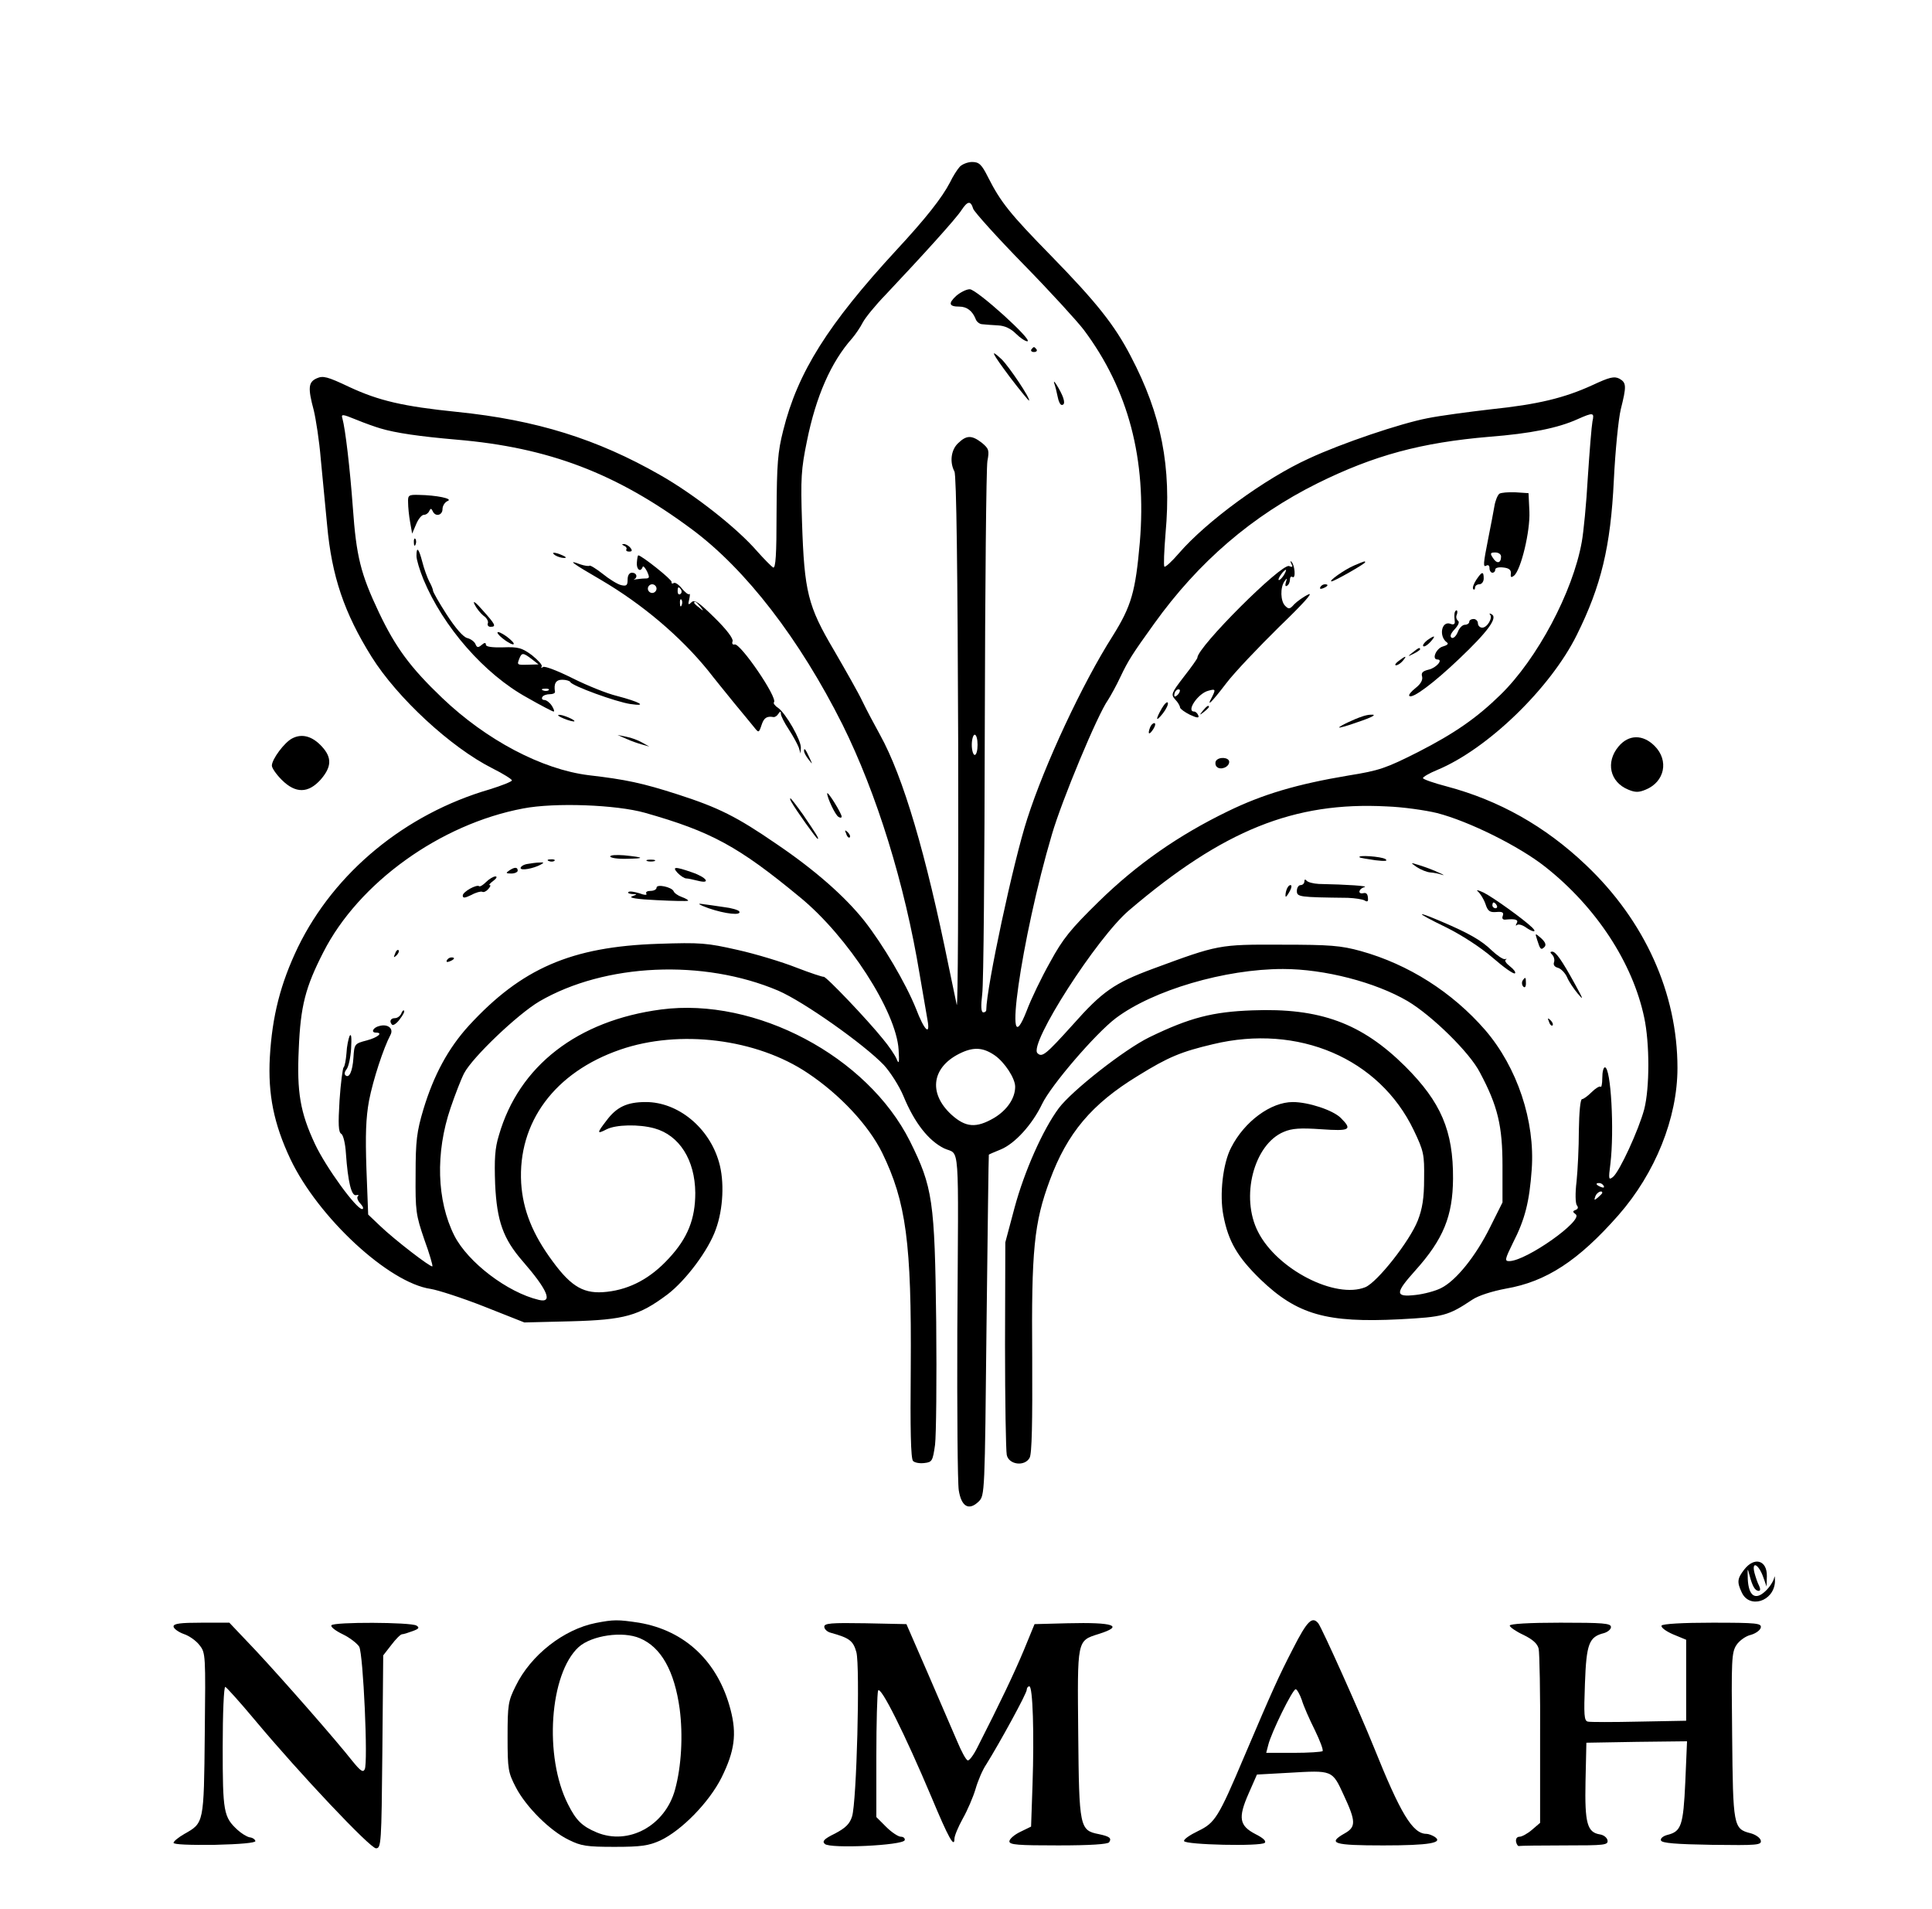 <?xml version="1.0" standalone="no"?>
<!DOCTYPE svg PUBLIC "-//W3C//DTD SVG 20010904//EN"
 "http://www.w3.org/TR/2001/REC-SVG-20010904/DTD/svg10.dtd">
<svg version="1.0" xmlns="http://www.w3.org/2000/svg"
 width="668pt" height="660pt" viewBox="0 0 668 660"
 preserveAspectRatio="xMidYMid meet">

<g transform="translate(0,660) scale(0.1,-0.1)"
fill="#000000" stroke="none">
<path d="M3318 6023 c-9 -10 -24 -34 -33 -53 -28 -54 -84 -125 -186 -235 -236
-256 -341 -422 -391 -623 -19 -75 -22 -115 -23 -284 0 -146 -3 -194 -12 -190
-6 4 -31 29 -55 56 -70 81 -218 197 -336 264 -217 124 -427 190 -702 218 -187
19 -271 39 -372 86 -76 36 -91 40 -113 30 -29 -13 -31 -33 -10 -111 7 -29 19
-105 24 -167 6 -63 16 -166 22 -229 16 -177 59 -304 154 -456 89 -142 274
-313 417 -385 38 -19 68 -38 68 -42 0 -4 -35 -18 -77 -31 -292 -85 -537 -287
-663 -546 -60 -125 -89 -238 -97 -380 -7 -129 14 -231 71 -352 96 -202 340
-428 485 -449 25 -4 109 -31 185 -61 l139 -55 161 4 c186 5 235 19 334 93 63
48 142 153 167 225 26 71 30 167 11 232 -34 120 -142 208 -253 208 -65 0 -101
-17 -136 -64 -34 -44 -34 -48 1 -30 32 16 111 18 165 3 86 -24 140 -109 141
-223 0 -90 -26 -156 -91 -226 -63 -69 -134 -107 -214 -116 -78 -9 -122 15
-188 105 -69 93 -103 177 -109 271 -12 210 116 383 342 461 205 71 472 38 649
-81 111 -74 210 -180 257 -275 83 -170 102 -313 99 -742 -2 -214 0 -316 8
-324 6 -6 23 -9 39 -7 27 3 29 7 37 63 4 33 6 224 4 425 -5 420 -12 466 -91
625 -147 293 -533 498 -860 455 -289 -38 -492 -195 -561 -435 -14 -45 -16 -83
-13 -169 6 -128 28 -189 95 -266 87 -100 106 -146 56 -134 -109 26 -245 130
-292 222 -61 121 -66 287 -13 442 16 47 37 101 47 120 29 55 184 203 260 248
227 132 567 147 826 37 88 -38 296 -185 365 -257 22 -24 53 -72 68 -108 38
-92 86 -153 140 -180 56 -26 50 46 46 -630 -1 -278 1 -526 5 -552 9 -57 35
-72 69 -39 21 21 21 27 27 609 4 323 7 588 8 590 0 1 19 9 41 18 49 20 109 86
143 157 31 65 185 244 255 297 129 97 378 170 578 170 144 0 320 -46 431 -111
84 -50 215 -178 250 -247 62 -116 78 -185 78 -323 l0 -126 -43 -86 c-49 -99
-117 -184 -169 -210 -19 -10 -60 -21 -89 -24 -71 -8 -71 6 -1 84 98 109 130
189 131 318 1 166 -42 265 -165 388 -151 150 -295 203 -529 194 -137 -5 -216
-25 -356 -93 -86 -42 -267 -184 -313 -245 -55 -74 -119 -218 -153 -344 l-32
-120 -1 -355 c0 -195 3 -366 6 -380 7 -34 62 -41 79 -10 8 14 10 121 9 348 -3
369 6 464 61 612 60 162 144 263 305 361 105 65 149 83 259 109 295 71 575
-49 694 -297 35 -73 37 -84 36 -168 0 -67 -6 -104 -22 -145 -28 -71 -139 -212
-181 -230 -103 -42 -305 61 -371 191 -62 120 -15 303 89 346 28 12 57 14 129
9 100 -7 109 -2 68 39 -27 27 -112 55 -166 55 -76 0 -167 -67 -213 -157 -29
-55 -41 -164 -27 -235 17 -90 49 -144 128 -221 127 -122 229 -151 482 -138
151 8 167 12 251 68 21 14 68 29 116 38 139 24 250 96 389 254 127 145 204
335 204 509 0 258 -113 509 -317 702 -141 134 -300 223 -480 271 -46 12 -83
25 -83 29 0 4 22 17 49 28 174 72 392 283 483 467 84 169 117 305 128 535 5
102 16 212 24 245 20 80 20 92 -5 106 -18 9 -34 5 -92 -22 -98 -45 -189 -67
-352 -84 -77 -9 -176 -22 -220 -31 -93 -18 -295 -86 -409 -139 -152 -69 -354
-217 -450 -328 -24 -28 -47 -49 -50 -46 -3 3 -1 54 4 115 21 230 -14 410 -120
612 -56 108 -118 186 -275 347 -143 146 -175 186 -219 273 -22 44 -31 52 -55
52 -15 0 -35 -8 -43 -17z m47 -145 c4 -11 82 -98 174 -192 92 -94 185 -196
208 -226 155 -207 218 -448 194 -735 -15 -171 -29 -220 -94 -324 -105 -165
-235 -444 -295 -631 -48 -147 -141 -582 -142 -662 0 -5 -5 -8 -10 -8 -8 0 -9
21 -4 63 5 34 8 454 9 932 1 479 5 888 9 911 7 37 5 43 -19 63 -35 27 -53 27
-82 -1 -25 -23 -30 -66 -13 -98 7 -12 11 -348 13 -946 1 -509 -1 -914 -5 -898
-3 16 -16 74 -27 129 -80 395 -158 659 -238 804 -20 36 -48 89 -61 116 -13 28
-58 107 -98 176 -91 154 -103 202 -111 444 -5 151 -3 183 17 280 31 154 83
273 156 355 12 14 29 39 37 55 9 17 44 60 79 96 133 141 245 265 262 292 22
33 32 34 41 5z m-2050 -759 c53 -16 137 -28 264 -39 318 -27 552 -116 812
-309 188 -139 374 -381 522 -676 118 -238 215 -549 267 -865 12 -69 24 -140
27 -157 10 -56 -11 -36 -40 40 -35 87 -113 220 -179 304 -66 83 -170 175 -303
265 -138 95 -201 126 -340 171 -124 40 -181 52 -310 67 -161 20 -353 121 -506
267 -110 105 -161 174 -219 296 -63 133 -78 193 -90 362 -10 137 -26 272 -36
308 -5 16 -1 16 48 -4 29 -12 66 -25 83 -30z m4191 24 c-3 -16 -10 -102 -16
-193 -5 -91 -15 -192 -21 -224 -31 -173 -154 -404 -281 -528 -82 -80 -158
-133 -285 -198 -111 -56 -134 -64 -240 -81 -179 -30 -297 -65 -418 -124 -171
-83 -314 -183 -446 -312 -97 -95 -124 -128 -168 -209 -30 -53 -66 -128 -81
-168 -86 -220 -19 251 87 609 34 117 158 415 194 465 9 14 29 50 43 80 27 57
42 80 116 183 154 215 340 374 565 486 196 97 359 141 595 161 141 11 237 30
305 61 54 24 58 23 51 -8z m-2126 -1118 c0 -19 -4 -35 -10 -35 -5 0 -10 16
-10 35 0 19 5 35 10 35 6 0 10 -16 10 -35z m-1150 -235 c229 -65 323 -116 536
-292 166 -136 333 -395 341 -527 3 -46 1 -52 -7 -32 -6 14 -27 45 -48 70 -54
67 -196 216 -204 214 -3 -1 -46 13 -95 32 -48 19 -140 47 -203 61 -106 24
-127 26 -275 21 -300 -10 -472 -85 -654 -283 -71 -78 -121 -170 -157 -289 -23
-77 -27 -109 -27 -225 -1 -127 1 -140 30 -225 18 -49 30 -91 28 -93 -5 -5
-131 92 -181 140 l-41 39 -6 157 c-4 118 -2 177 9 237 14 72 50 182 74 227 12
22 -9 39 -38 31 -22 -5 -31 -23 -12 -23 26 0 6 -17 -32 -27 -42 -11 -43 -12
-46 -60 -3 -47 -15 -73 -28 -60 -4 4 -2 13 4 20 7 8 14 40 16 72 2 37 1 53 -5
44 -4 -9 -10 -36 -11 -60 -2 -24 -6 -46 -10 -49 -3 -3 -10 -54 -14 -114 -5
-83 -4 -110 6 -116 7 -4 14 -34 16 -67 7 -99 19 -148 35 -145 8 2 11 0 6 -4
-4 -4 0 -16 10 -26 9 -10 11 -18 5 -18 -20 0 -125 144 -163 225 -51 109 -63
179 -56 328 6 149 23 214 85 335 122 240 404 443 691 497 109 21 322 13 421
-15z m2739 -1 c109 -28 283 -114 374 -186 175 -138 302 -331 342 -521 19 -89
19 -243 0 -317 -19 -71 -85 -215 -108 -234 -15 -12 -16 -8 -9 45 14 115 2 334
-19 334 -5 0 -9 -16 -9 -37 0 -20 -3 -34 -6 -30 -3 3 -17 -5 -31 -19 -13 -13
-28 -24 -33 -24 -6 0 -10 -46 -11 -107 0 -60 -4 -139 -8 -178 -5 -40 -4 -75 1
-82 6 -7 4 -13 -4 -16 -11 -4 -11 -7 0 -15 29 -20 -171 -162 -230 -162 -16 0
-15 6 13 63 42 82 57 142 65 254 12 167 -50 353 -161 482 -114 131 -265 227
-430 273 -69 19 -106 22 -275 22 -216 1 -218 0 -443 -83 -135 -50 -176 -79
-278 -194 -93 -103 -106 -114 -122 -98 -31 31 206 400 317 494 325 277 571
376 891 359 55 -2 133 -13 174 -23z m-1529 -838 c34 -24 70 -79 70 -108 0 -40
-28 -81 -73 -108 -62 -36 -98 -33 -147 11 -83 76 -68 168 35 215 44 20 76 17
115 -10z m2105 -451 c3 -6 -1 -7 -9 -4 -18 7 -21 14 -7 14 6 0 13 -4 16 -10z
m-5 -24 c0 -2 -7 -9 -15 -16 -13 -11 -14 -10 -9 4 5 14 24 23 24 12z"/>
<path d="M3306 5577 c-28 -26 -25 -37 11 -37 26 0 45 -15 56 -42 3 -10 14 -19
24 -19 10 -1 34 -3 54 -4 23 -1 44 -11 62 -29 14 -14 32 -26 39 -26 23 1 -175
180 -199 180 -12 0 -33 -11 -47 -23z"/>
<path d="M3566 5392 c-3 -5 1 -9 9 -9 8 0 12 4 9 9 -3 4 -7 8 -9 8 -2 0 -6 -4
-9 -8z"/>
<path d="M3492 5296 c35 -46 65 -82 66 -81 6 6 -70 119 -95 143 -42 39 -35 24
29 -62z"/>
<path d="M3645 5275 c4 -11 9 -32 12 -47 3 -16 9 -28 14 -28 14 0 10 22 -12
60 -11 19 -17 26 -14 15z"/>
<path d="M1411 4863 c0 -16 3 -46 7 -68 l7 -40 14 33 c7 17 19 32 26 32 8 0
16 6 19 13 5 10 7 10 12 0 9 -21 34 -15 34 7 0 11 8 24 18 28 20 8 -39 20
-100 21 -35 1 -38 -1 -37 -26z"/>
<path d="M1431 4724 c0 -11 3 -14 6 -6 3 7 2 16 -1 19 -3 4 -6 -2 -5 -13z"/>
<path d="M2158 4713 c6 -2 10 -8 8 -12 -3 -4 1 -8 9 -8 11 0 12 4 4 14 -6 7
-17 13 -23 12 -7 0 -6 -2 2 -6z"/>
<path d="M1440 4678 c0 -13 11 -49 24 -81 68 -164 211 -328 359 -409 47 -27
88 -48 91 -48 4 0 1 9 -6 20 -7 11 -19 20 -26 20 -7 0 -10 5 -7 10 3 6 15 10
26 10 10 0 18 3 18 8 -5 29 3 42 25 42 13 0 26 -4 28 -8 5 -13 159 -69 208
-76 61 -9 33 7 -47 28 -34 8 -103 36 -153 61 -50 25 -96 43 -102 39 -6 -4 -9
-3 -5 2 3 5 -13 22 -34 39 -34 25 -47 29 -99 27 -39 -1 -60 2 -60 9 0 8 -5 8
-15 -1 -12 -10 -16 -9 -21 3 -3 8 -16 18 -28 21 -14 3 -41 34 -72 82 -27 42
-48 79 -47 83 0 3 -5 17 -13 31 -7 14 -18 44 -24 68 -12 46 -20 55 -20 20z
m399 -357 l23 -18 -36 -1 c-39 -1 -39 -1 -30 22 8 20 13 20 43 -3z m58 -107
c-3 -3 -12 -4 -19 -1 -8 3 -5 6 6 6 11 1 17 -2 13 -5z"/>
<path d="M1920 4680 c8 -5 22 -9 30 -9 10 0 8 3 -5 9 -27 12 -43 12 -25 0z"/>
<path d="M2202 4655 c-2 -24 13 -35 20 -15 2 5 8 -2 15 -15 10 -22 9 -25 -7
-25 -10 0 -24 -2 -32 -3 -7 -2 -10 -2 -5 0 13 8 8 23 -8 23 -9 0 -15 -9 -15
-24 0 -20 -4 -23 -22 -19 -13 3 -42 21 -64 39 -23 18 -44 31 -46 28 -3 -2 -17
0 -32 5 -47 18 -28 4 72 -54 143 -84 274 -195 370 -313 20 -26 61 -76 90 -112
30 -36 61 -74 70 -85 15 -19 16 -19 25 8 8 25 18 32 41 28 5 -1 13 4 17 11 7
10 9 10 9 0 0 -7 12 -31 28 -55 15 -23 30 -51 34 -62 l6 -20 1 20 c1 26 -52
119 -79 138 -11 7 -17 16 -14 19 14 15 -116 205 -136 200 -7 -2 -10 3 -7 11 3
9 -21 41 -62 81 -55 54 -69 64 -80 54 -11 -11 -13 -9 -8 10 3 13 3 21 0 18 -3
-3 -14 6 -25 19 -11 14 -24 23 -29 19 -5 -3 -8 -1 -7 4 2 8 -104 92 -115 92
-2 0 -4 -11 -5 -25z m68 -90 c0 -8 -7 -15 -15 -15 -8 0 -15 7 -15 15 0 8 7 15
15 15 8 0 15 -7 15 -15z m85 -4 c3 -5 2 -12 -3 -15 -5 -3 -9 1 -9 9 0 17 3 19
12 6z m2 -53 c-3 -8 -6 -5 -6 6 -1 11 2 17 5 13 3 -3 4 -12 1 -19z m64 -5 c13
-16 12 -17 -3 -4 -10 7 -18 15 -18 17 0 8 8 3 21 -13z"/>
<path d="M1641 4510 c7 -14 21 -31 31 -39 11 -7 17 -19 15 -25 -3 -7 1 -13 9
-13 21 0 17 8 -27 57 -25 29 -36 36 -28 20z"/>
<path d="M1720 4413 c1 -11 50 -46 56 -40 3 3 -9 15 -25 27 -17 12 -31 18 -31
13z"/>
<path d="M1930 4127 c0 -3 15 -10 32 -16 18 -6 28 -7 23 -2 -12 10 -55 25 -55
18z"/>
<path d="M2165 4046 c17 -8 41 -16 55 -20 l25 -7 -25 14 c-14 8 -38 17 -55 20
l-30 6 30 -13z"/>
<path d="M2780 4004 c0 -6 7 -19 16 -30 14 -18 14 -18 3 6 -14 31 -19 36 -19
24z"/>
<path d="M2860 3857 c0 -15 28 -75 39 -81 6 -4 11 -4 11 1 0 11 -49 90 -50 80z"/>
<path d="M2736 3828 c16 -29 87 -128 91 -128 6 0 -4 15 -50 83 -22 31 -42 57
-44 57 -2 0 -1 -6 3 -12z"/>
<path d="M2926 3717 c3 -10 9 -15 12 -12 3 3 0 11 -7 18 -10 9 -11 8 -5 -6z"/>
<path d="M5184 4893 c-6 -5 -14 -24 -17 -43 -3 -19 -13 -69 -21 -110 -18 -91
-19 -103 -6 -95 6 3 10 -1 10 -9 0 -9 5 -16 10 -16 6 0 10 5 10 11 0 6 12 9
28 7 19 -2 27 -8 26 -21 -2 -13 1 -15 11 -7 24 20 56 154 53 221 l-3 64 -45 3
c-25 1 -50 -1 -56 -5z m6 -217 c0 -24 -15 -26 -28 -5 -11 16 -9 19 8 19 11 0
20 -6 20 -14z"/>
<path d="M4465 4651 c6 -11 4 -13 -8 -8 -26 10 -317 -280 -317 -317 0 -3 -21
-33 -47 -66 -43 -56 -45 -61 -30 -78 10 -10 17 -23 17 -28 1 -5 16 -16 34 -25
26 -12 33 -12 29 -2 -3 7 -9 13 -14 13 -29 0 13 63 49 72 25 7 26 5 12 -23
-20 -36 -2 -19 50 49 28 37 111 124 183 195 80 77 120 121 101 112 -17 -8 -39
-24 -49 -34 -15 -17 -19 -18 -31 -6 -17 16 -18 64 -3 85 9 13 10 12 5 -3 -3
-11 -2 -16 4 -12 6 3 10 13 10 21 0 8 4 13 9 9 12 -7 8 42 -4 53 -4 4 -4 1 0
-7z m-27 -41 c-7 -10 -14 -17 -17 -15 -4 4 18 35 25 35 2 0 -1 -9 -8 -20z
m-366 -412 c-7 -7 -12 -8 -12 -2 0 6 3 14 7 17 3 4 9 5 12 2 2 -3 -1 -11 -7
-17z"/>
<path d="M4682 4645 c-33 -14 -91 -55 -78 -55 9 0 116 61 116 66 0 5 0 5 -38
-11z"/>
<path d="M5104 4595 c-9 -14 -14 -28 -10 -32 3 -3 6 -1 6 5 0 7 7 12 15 12 8
0 15 9 15 20 0 26 -6 25 -26 -5z"/>
<path d="M4565 4570 c-3 -6 1 -7 9 -4 18 7 21 14 7 14 -6 0 -13 -4 -16 -10z"/>
<path d="M5029 4478 c-1 -7 0 -19 1 -27 1 -8 -4 -12 -14 -8 -32 13 -43 -44
-12 -65 5 -4 -1 -9 -15 -13 -23 -6 -40 -45 -19 -45 21 0 -4 -29 -30 -35 -21
-5 -27 -11 -23 -24 3 -12 -5 -26 -23 -40 -15 -12 -25 -24 -21 -27 10 -11 85
45 173 129 98 93 133 141 112 153 -7 4 -10 4 -6 -1 10 -11 -10 -45 -27 -45 -8
0 -15 7 -15 15 0 8 -7 15 -15 15 -8 0 -15 -4 -15 -10 0 -5 -7 -10 -15 -10 -9
0 -20 -12 -25 -26 -6 -14 -15 -22 -21 -19 -7 5 -3 15 11 30 13 14 17 25 11 29
-5 4 -8 13 -4 21 3 8 2 15 -1 15 -3 0 -7 -6 -7 -12z"/>
<path d="M4934 4386 c-10 -8 -16 -17 -13 -20 3 -3 14 3 24 14 21 23 17 26 -11
6z"/>
<path d="M4884 4344 c-18 -14 -18 -15 4 -4 12 6 22 13 22 15 0 8 -5 6 -26 -11z"/>
<path d="M4836 4315 c-11 -8 -15 -15 -9 -15 6 0 16 7 23 15 16 19 11 19 -14 0z"/>
<path d="M4017 4151 c-23 -40 -21 -49 4 -17 11 14 19 31 17 36 -2 6 -11 -2
-21 -19z"/>
<path d="M4159 4143 c-13 -16 -12 -17 4 -4 9 7 17 15 17 17 0 8 -8 3 -21 -13z"/>
<path d="M4710 4123 c-28 -9 -80 -34 -80 -38 0 -2 27 5 60 17 57 19 74 29 48
27 -7 0 -20 -3 -28 -6z"/>
<path d="M3976 4084 c-9 -24 -2 -26 12 -4 7 11 8 20 3 20 -5 0 -12 -7 -15 -16z"/>
<path d="M4204 3969 c-3 -6 -2 -15 3 -20 13 -13 43 -1 43 17 0 16 -36 19 -46
3z"/>
<path d="M2110 3639 c0 -5 26 -9 58 -8 64 1 60 5 -10 12 -27 2 -48 1 -48 -4z"/>
<path d="M1898 3623 c7 -3 16 -2 19 1 4 3 -2 6 -13 5 -11 0 -14 -3 -6 -6z"/>
<path d="M2238 3623 c6 -2 18 -2 25 0 6 3 1 5 -13 5 -14 0 -19 -2 -12 -5z"/>
<path d="M1823 3613 c-13 -2 -23 -9 -23 -14 0 -10 44 -2 70 12 12 7 11 8 -5 7
-11 0 -30 -3 -42 -5z"/>
<path d="M1760 3590 c-12 -8 -11 -10 8 -10 12 0 22 5 22 10 0 13 -11 13 -30 0z"/>
<path d="M2343 3582 c10 -10 23 -19 30 -19 6 0 24 -4 40 -8 47 -12 30 12 -20
29 -60 21 -70 20 -50 -2z"/>
<path d="M1681 3551 c-11 -11 -21 -17 -24 -15 -8 8 -57 -19 -57 -32 0 -10 7
-9 30 2 16 9 33 13 37 11 5 -3 14 1 21 9 7 8 10 14 5 14 -4 0 2 7 13 15 11 8
14 15 7 15 -7 0 -22 -9 -32 -19z"/>
<path d="M2270 3531 c0 -6 -9 -11 -21 -11 -11 0 -18 -4 -14 -10 3 -5 -7 -5
-25 2 -17 5 -34 8 -37 4 -4 -3 2 -6 13 -7 18 0 18 -1 -1 -8 -13 -5 19 -10 85
-13 58 -3 107 -4 109 -2 2 2 -8 8 -22 13 -14 5 -26 14 -28 20 -6 14 -59 26
-59 12z"/>
<path d="M2450 3460 c58 -20 115 -26 106 -11 -3 5 -27 12 -53 15 -27 4 -61 9
-78 11 -16 2 -5 -4 25 -15z"/>
<path d="M1366 3303 c-6 -14 -5 -15 5 -6 7 7 10 15 7 18 -3 3 -9 -2 -12 -12z"/>
<path d="M1545 3280 c-3 -6 1 -7 9 -4 18 7 21 14 7 14 -6 0 -13 -4 -16 -10z"/>
<path d="M1387 3095 c-4 -8 -13 -15 -22 -15 -15 0 -20 -12 -9 -23 4 -3 16 5
26 19 11 14 18 27 15 30 -2 3 -7 -2 -10 -11z"/>
<path d="M4701 3636 c2 -2 27 -6 54 -10 34 -4 45 -3 35 4 -14 9 -99 15 -89 6z"/>
<path d="M4899 3602 c14 -9 34 -17 45 -18 12 -1 30 -4 41 -8 11 -4 7 0 -10 7
-16 8 -46 19 -65 25 -35 11 -35 11 -11 -6z"/>
<path d="M4510 3553 c0 -7 -6 -13 -13 -13 -7 0 -13 -9 -13 -20 0 -21 7 -22
176 -24 25 -1 51 -5 58 -9 7 -5 12 -4 12 2 0 20 -5 26 -17 23 -20 -4 -15 16 5
21 15 4 -59 9 -158 11 -19 1 -38 6 -42 11 -5 6 -8 5 -8 -2z"/>
<path d="M4447 3520 c-3 -11 -3 -20 -1 -20 2 0 8 9 14 20 6 11 7 20 2 20 -6 0
-12 -9 -15 -20z"/>
<path d="M5110 3518 c8 -7 20 -26 26 -43 8 -25 15 -30 38 -28 21 2 26 -2 22
-13 -4 -10 0 -15 12 -13 33 3 43 -1 36 -13 -4 -7 -4 -10 1 -6 4 4 17 1 29 -7
25 -18 42 -20 24 -2 -31 30 -136 105 -168 121 -19 9 -28 11 -20 4z m65 -48 c3
-5 1 -10 -4 -10 -6 0 -11 5 -11 10 0 6 2 10 4 10 3 0 8 -4 11 -10z"/>
<path d="M4998 3395 c55 -27 121 -70 163 -106 39 -34 73 -58 77 -54 4 3 -4 14
-17 24 -13 10 -20 20 -15 23 5 3 4 4 -3 2 -6 -1 -26 12 -45 30 -36 35 -78 59
-174 100 -96 41 -89 31 14 -19z"/>
<path d="M5315 3350 c10 -32 13 -36 25 -24 7 7 3 17 -11 30 -22 19 -22 19 -14
-6z"/>
<path d="M5367 3299 c6 -6 9 -18 6 -26 -3 -9 2 -16 14 -19 10 -3 24 -17 31
-32 6 -15 23 -40 37 -57 21 -25 20 -21 -8 30 -47 86 -68 115 -80 115 -8 0 -8
-3 0 -11z"/>
<path d="M5264 3209 c-3 -6 -2 -15 3 -20 5 -5 9 -1 9 11 0 23 -2 24 -12 9z"/>
<path d="M5356 3067 c3 -10 9 -15 12 -12 3 3 0 11 -7 18 -10 9 -11 8 -5 -6z"/>
<path d="M1010 4047 c-27 -14 -70 -72 -70 -94 0 -8 15 -30 34 -49 48 -48 92
-47 135 1 38 44 39 76 4 114 -33 36 -69 46 -103 28z"/>
<path d="M5596 4019 c-45 -54 -30 -123 34 -149 24 -10 36 -10 60 0 66 27 81
101 31 151 -41 41 -90 40 -125 -2z"/>
<path d="M6031 1174 c-24 -31 -26 -43 -9 -79 26 -58 111 -32 115 36 0 19 -1
24 -3 13 -3 -12 -16 -32 -30 -45 -35 -33 -58 -17 -61 42 -1 39 -1 40 6 13 10
-38 19 -54 32 -54 6 0 6 7 1 18 -5 9 -12 30 -16 45 -10 41 14 30 30 -14 l12
-34 1 36 c1 55 -43 68 -78 23z"/>
<path d="M2060 989 c-111 -22 -225 -111 -277 -218 -26 -52 -28 -65 -28 -176 0
-113 2 -123 29 -175 35 -67 118 -150 183 -181 42 -21 62 -24 158 -24 92 0 118
4 158 22 74 35 169 132 212 218 45 91 53 150 31 234 -43 166 -157 274 -317
301 -73 11 -87 11 -149 -1z m153 -53 c73 -31 119 -113 137 -244 12 -92 6 -199
-16 -279 -34 -125 -161 -194 -271 -148 -50 21 -71 41 -99 97 -84 165 -64 452
37 544 45 40 152 56 212 30z"/>
<path d="M4471 901 c-50 -97 -70 -141 -170 -376 -88 -208 -100 -227 -158 -255
-29 -14 -51 -29 -49 -35 4 -13 266 -19 279 -6 6 6 -6 17 -32 30 -56 29 -61 56
-24 140 l29 66 109 6 c153 9 151 10 191 -77 42 -90 43 -110 4 -132 -62 -35
-40 -42 133 -42 160 0 209 9 177 30 -8 5 -21 10 -28 10 -48 0 -90 71 -182 300
-50 124 -179 411 -192 428 -21 25 -38 9 -87 -87z m30 -178 c6 -21 27 -68 45
-104 18 -37 30 -69 27 -73 -4 -3 -49 -6 -101 -6 l-94 0 7 27 c10 42 84 193 95
193 4 0 14 -17 21 -37z"/>
<path d="M600 977 c0 -7 16 -19 35 -26 19 -6 44 -24 55 -39 21 -26 21 -34 18
-307 -3 -310 -3 -307 -70 -345 -21 -12 -38 -26 -38 -31 0 -6 56 -8 143 -7 88
2 141 7 140 13 -1 6 -10 12 -20 13 -10 2 -29 14 -41 25 -49 45 -52 62 -52 287
0 117 4 210 9 208 4 -1 50 -52 101 -113 157 -188 400 -445 420 -445 18 0 19
17 22 333 l3 334 28 36 c15 20 32 37 37 37 5 0 21 5 37 11 22 8 24 12 13 19
-19 12 -287 13 -294 1 -4 -5 14 -19 39 -31 25 -12 50 -32 57 -43 14 -26 31
-403 19 -424 -6 -12 -15 -5 -42 28 -59 75 -239 280 -334 382 l-92 97 -96 0
c-73 0 -97 -3 -97 -13z"/>
<path d="M2850 976 c0 -8 10 -18 23 -21 65 -18 77 -28 88 -67 13 -50 1 -519
-15 -568 -8 -26 -23 -40 -59 -59 -39 -19 -45 -27 -35 -36 18 -17 270 -5 276
13 2 6 -4 12 -13 12 -9 0 -32 15 -51 34 l-34 34 0 210 c0 116 3 218 6 227 8
20 93 -151 185 -369 58 -139 79 -177 79 -143 0 10 13 41 29 70 16 28 36 75 44
102 8 28 24 66 37 85 45 72 140 245 140 258 0 6 4 12 9 12 12 0 17 -163 11
-340 l-5 -145 -37 -18 c-21 -10 -38 -25 -38 -33 0 -12 30 -14 169 -14 110 0
172 4 176 11 9 14 2 20 -36 28 -66 13 -68 23 -71 347 -3 327 -5 321 71 345 89
28 53 41 -108 37 l-114 -3 -37 -90 c-33 -79 -81 -180 -161 -337 -13 -26 -28
-46 -33 -44 -6 1 -22 31 -37 67 -15 35 -61 141 -101 234 l-74 170 -142 3
c-119 2 -142 0 -142 -12z"/>
<path d="M5220 980 c0 -5 21 -20 47 -32 33 -16 49 -31 53 -48 3 -14 6 -155 5
-313 l0 -289 -28 -24 c-15 -13 -35 -24 -43 -24 -9 0 -14 -7 -12 -18 2 -9 7
-16 11 -14 4 1 75 2 158 2 138 0 150 1 147 18 -2 9 -13 18 -26 20 -44 7 -53
38 -50 183 l3 134 174 3 174 2 -6 -141 c-7 -152 -14 -171 -63 -183 -14 -4 -24
-12 -21 -19 3 -9 52 -13 176 -15 158 -2 172 -1 169 15 -2 9 -17 20 -35 25 -60
15 -61 24 -64 338 -3 262 -2 287 15 313 10 15 32 31 50 35 17 5 32 16 34 25 3
15 -12 17 -167 17 -103 0 -172 -4 -176 -10 -3 -6 14 -19 39 -30 l46 -19 0
-140 0 -140 -162 -3 c-90 -2 -170 -2 -178 0 -13 3 -14 23 -10 131 5 139 14
162 66 175 13 4 24 13 24 21 0 13 -27 15 -175 15 -108 0 -175 -4 -175 -10z"/>
</g>
</svg>
